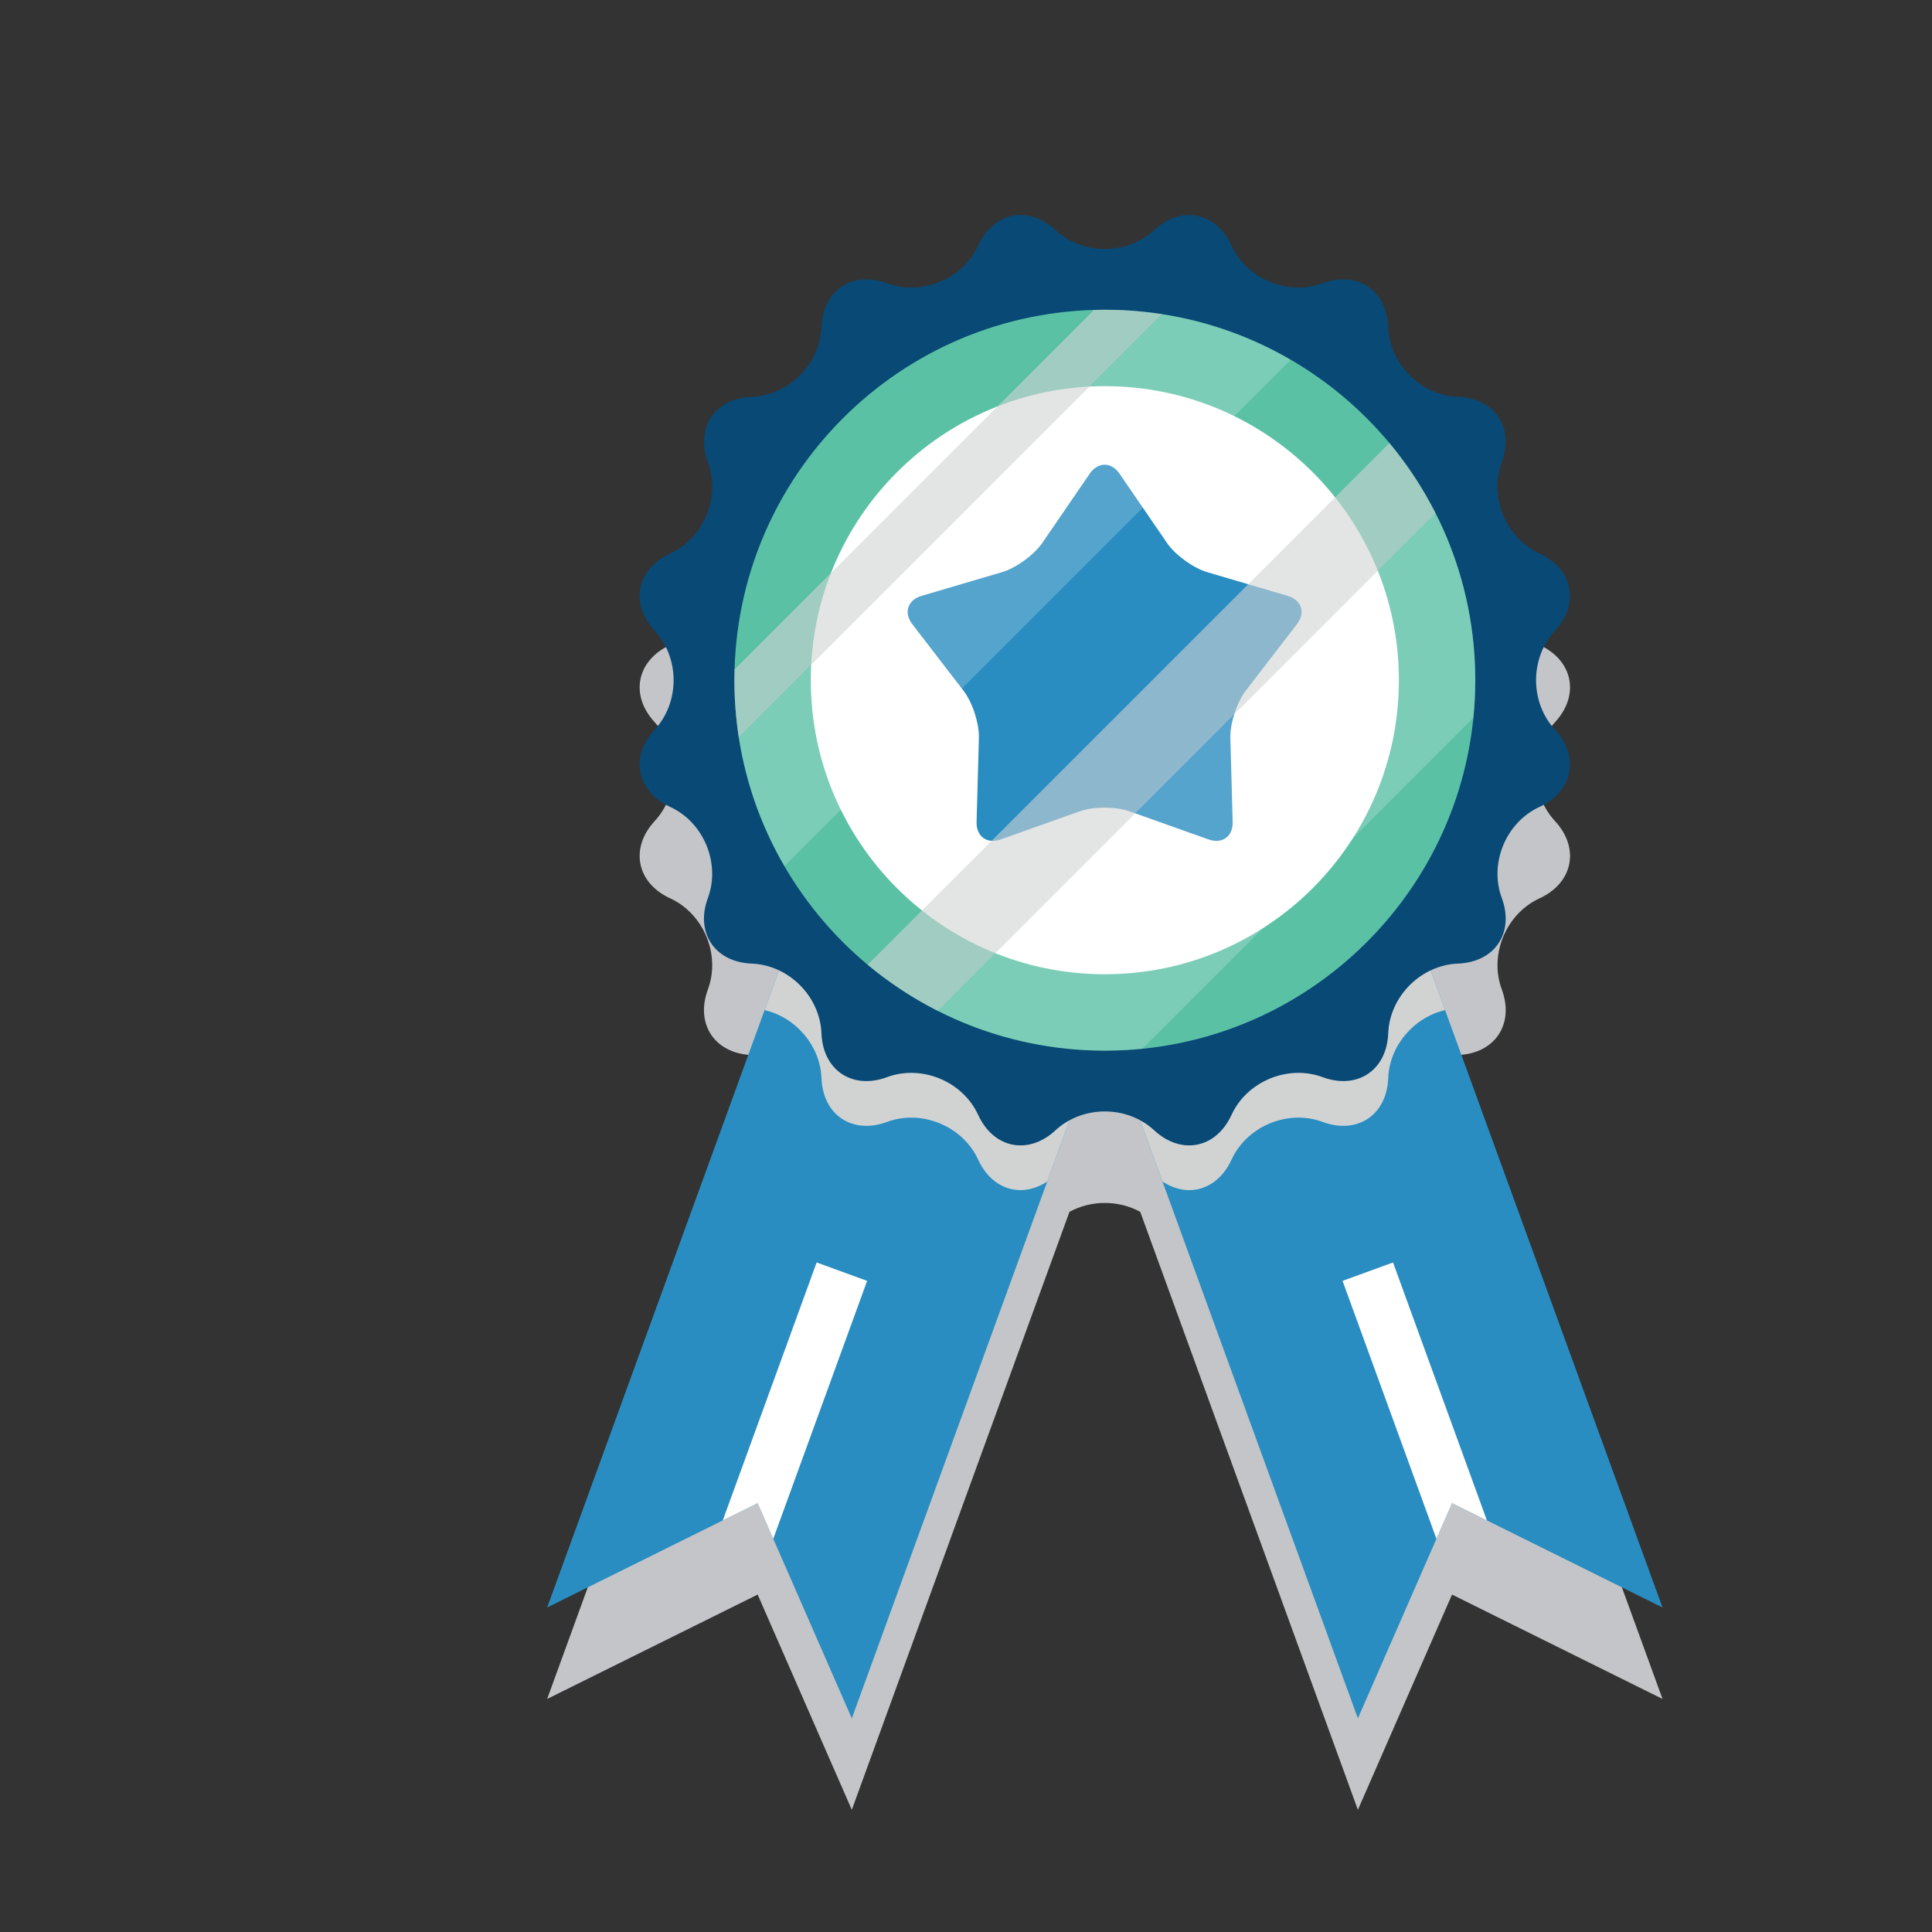 <?xml version="1.0" encoding="utf-8"?>
<svg version="1.1" xmlns="http://www.w3.org/2000/svg" xmlns:xlink="http://www.w3.org/1999/xlink" viewBox="500 0 300 300">
  <rect x="500" y="0" width="300" height="300" fill="#333333" stroke="none"/>
  <g>
    <path style="fill:#C3C5C8;" d="M724.392,171.049l-2.242-6.165c1.312-0.623,2.744-1.002,4.24-1.059c5.739-0.218,8.801-4.802,6.807-10.185c-1.993-5.383,0.643-11.75,5.861-14.147c5.214-2.396,6.292-7.804,2.388-12.014c-3.903-4.212-3.903-11.102,0-15.314c3.904-4.21,2.826-9.617-2.388-12.014c-5.218-2.396-7.854-8.763-5.861-14.146c1.994-5.383-1.067-9.967-6.807-10.185c-5.735-0.218-10.608-5.09-10.826-10.828c-0.22-5.736-4.802-8.799-10.185-6.806c-5.387,1.996-11.751-0.643-14.148-5.858c-2.396-5.218-7.803-6.292-12.014-2.391c-4.212,3.902-11.102,3.902-15.315,0c-4.211-3.901-9.617-2.827-12.012,2.391c-2.397,5.215-8.766,7.854-14.148,5.858c-5.385-1.993-9.967,1.07-10.185,6.806c-0.22,5.738-5.091,10.61-10.83,10.828c-5.734,0.218-8.799,4.802-6.805,10.185c1.995,5.384-0.644,11.75-5.859,14.146c-5.218,2.397-6.292,7.804-2.39,12.014c3.901,4.212,3.901,11.102,0,15.314c-3.902,4.21-2.828,9.617,2.39,12.014c5.216,2.397,7.854,8.764,5.859,14.147c-1.994,5.383,1.07,9.967,6.805,10.185c1.498,0.057,2.933,0.436,4.244,1.059l-2.246,6.165l-33.762,92.762l27.268-13.521l5.418-2.686l2.423,5.54v-0.003l12.197,27.888l33.798-92.859c3.378-1.836,7.609-1.836,10.986,0l33.799,92.859l14.62-33.425l5.416,2.686l27.267,13.521L724.392,171.049z"/>
    <g>
      <g>
        <polygon style="fill:#298DC1;" points="710.852,266.828 655.049,113.518 702.354,96.301 758.154,249.61 725.472,233.403"/>
        <polygon style="fill:#FFFFFF;" points="716.309,196.037 708.472,198.891 723.047,238.943 725.472,233.403 730.888,236.089"/>
        <path style="fill:#D1D3D3;" d="M702.354,96.301l-47.306,17.217l25.46,69.947c3.968,2.629,8.562,1.304,10.722-3.395c2.397-5.215,8.762-7.854,14.148-5.858c5.383,1.993,9.965-1.07,10.185-6.806c0.192-5.058,4.003-9.437,8.828-10.556L702.354,96.301z"/>
      </g>
      <g>
        <polygon style="fill:#298DC1;" points="632.269,266.828 688.071,113.518 640.764,96.301 584.963,249.61 617.648,233.403"/>
        <polygon style="fill:#FFFFFF;" points="626.808,196.037 634.648,198.891 620.071,238.943 617.648,233.403 612.23,236.089"/>
        <path style="fill:#D1D3D3;" d="M640.764,96.301l47.308,17.217l-25.46,69.947c-3.968,2.629-8.565,1.304-10.724-3.395c-2.398-5.215-8.764-7.854-14.146-5.858c-5.385,1.993-9.967-1.07-10.185-6.806c-0.194-5.058-4.003-9.437-8.832-10.556L640.764,96.301z"/>
      </g>
      <g>
        <path style="fill:#084975;" d="M663.901,35.736c4.214,3.902,11.104,3.902,15.315,0c4.211-3.903,9.617-2.826,12.014,2.389c2.397,5.218,8.762,7.854,14.148,5.861c5.383-1.995,9.965,1.068,10.185,6.806c0.218,5.736,5.091,10.608,10.826,10.827c5.739,0.219,8.801,4.802,6.807,10.186c-1.993,5.385,0.643,11.749,5.861,14.147c5.214,2.397,6.292,7.804,2.388,12.015c-3.903,4.211-3.903,11.101,0,15.312c3.904,4.211,2.826,9.618-2.388,12.015c-5.218,2.398-7.854,8.763-5.861,14.146c1.994,5.384-1.067,9.967-6.807,10.185c-5.735,0.22-10.608,5.093-10.826,10.828c-0.22,5.738-4.802,8.801-10.185,6.806c-5.387-1.993-11.751,0.644-14.148,5.861c-2.396,5.218-7.803,6.29-12.014,2.389c-4.212-3.902-11.102-3.902-15.315,0c-4.211,3.902-9.617,2.829-12.012-2.389c-2.397-5.217-8.766-7.854-14.148-5.861c-5.385,1.996-9.967-1.067-10.185-6.806c-0.22-5.735-5.091-10.608-10.83-10.828c-5.734-0.218-8.799-4.802-6.805-10.185c1.995-5.383-0.644-11.748-5.859-14.146c-5.218-2.397-6.292-7.804-2.39-12.015c3.901-4.21,3.901-11.101,0-15.312c-3.902-4.211-2.828-9.617,2.39-12.015c5.216-2.397,7.854-8.762,5.859-14.147c-1.994-5.384,1.07-9.967,6.805-10.186c5.739-0.219,10.61-5.091,10.83-10.827c0.218-5.737,4.8-8.801,10.185-6.806c5.383,1.993,11.751-0.643,14.148-5.861C654.284,32.911,659.69,31.833,663.901,35.736z"/>
        <path style="fill:#5BC1A5;" d="M729.082,105.623c0-31.769-25.754-57.523-57.523-57.523c-31.767,0-57.523,25.754-57.523,57.523c0,31.769,25.756,57.522,57.523,57.522C703.328,163.145,729.082,137.391,729.082,105.623z"/>
        <path style="fill:#FFFFFF;" d="M717.218,105.623c0-25.217-20.442-45.658-45.659-45.658s-45.656,20.441-45.656,45.658c0,25.216,20.44,45.657,45.656,45.657S717.218,130.839,717.218,105.623z"/>
        <path style="fill:#298DC1;" d="M675.371,125.975c-2.116-0.751-5.576-0.751-7.693,0l-12.302,4.375c-2.114,0.752-3.796-0.469-3.733-2.713l0.358-13.053c0.063-2.243-1.008-5.536-2.378-7.315l-7.96-10.349c-1.37-1.78-0.729-3.755,1.426-4.39l12.522-3.692c2.154-0.635,4.953-2.669,6.226-4.521l7.38-10.771c1.271-1.852,3.348-1.852,4.616,0l7.384,10.771c1.266,1.852,4.067,3.886,6.221,4.521l12.523,3.692c2.154,0.635,2.795,2.61,1.427,4.39l-7.962,10.349c-1.368,1.779-2.438,5.072-2.377,7.315l0.358,13.053c0.063,2.244-1.617,3.466-3.734,2.713L675.371,125.975z"/>
      </g>
      <path style="opacity:0.2;fill:#FFFFFF;" d="M680.458,48.787l-65.734,65.736c1.115,7.181,3.569,13.916,7.084,19.958l78.61-78.612C694.375,52.357,687.64,49.903,680.458,48.787z M721.189,76.549l-0.006,0.005c0.031,0.055,0.066,0.105,0.098,0.159C721.25,76.659,721.221,76.603,721.189,76.549z M722.894,79.677l-77.266,77.267c7.795,3.951,16.594,6.202,25.93,6.202c1.963,0,3.903-0.1,5.814-0.292l51.419-51.418c0.19-1.912,0.29-3.851,0.29-5.813C729.082,96.284,726.846,87.473,722.894,79.677z M645.615,156.958l0.014-0.015c-0.916-0.464-1.825-0.939-2.713-1.448C643.802,156.004,644.699,156.495,645.615,156.958z M642.486,155.252c0.058,0.033,0.114,0.063,0.171,0.095c-0.055-0.032-0.109-0.068-0.165-0.101L642.486,155.252z"/>
      <path style="opacity:0.6;fill:#D1D3D3;" d="M715.746,68.8l-81.01,81.009c3.328,2.774,6.979,5.173,10.879,7.149l77.279-77.281C720.921,75.776,718.523,72.127,715.746,68.8z M671.559,48.1c-0.566,0-1.127,0.027-1.69,0.042l-55.79,55.792c-0.018,0.562-0.043,1.122-0.043,1.688c0,3.019,0.234,5.982,0.684,8.876l65.715-65.715C677.541,48.334,674.578,48.1,671.559,48.1z"/>
    </g>
  </g>
</svg>